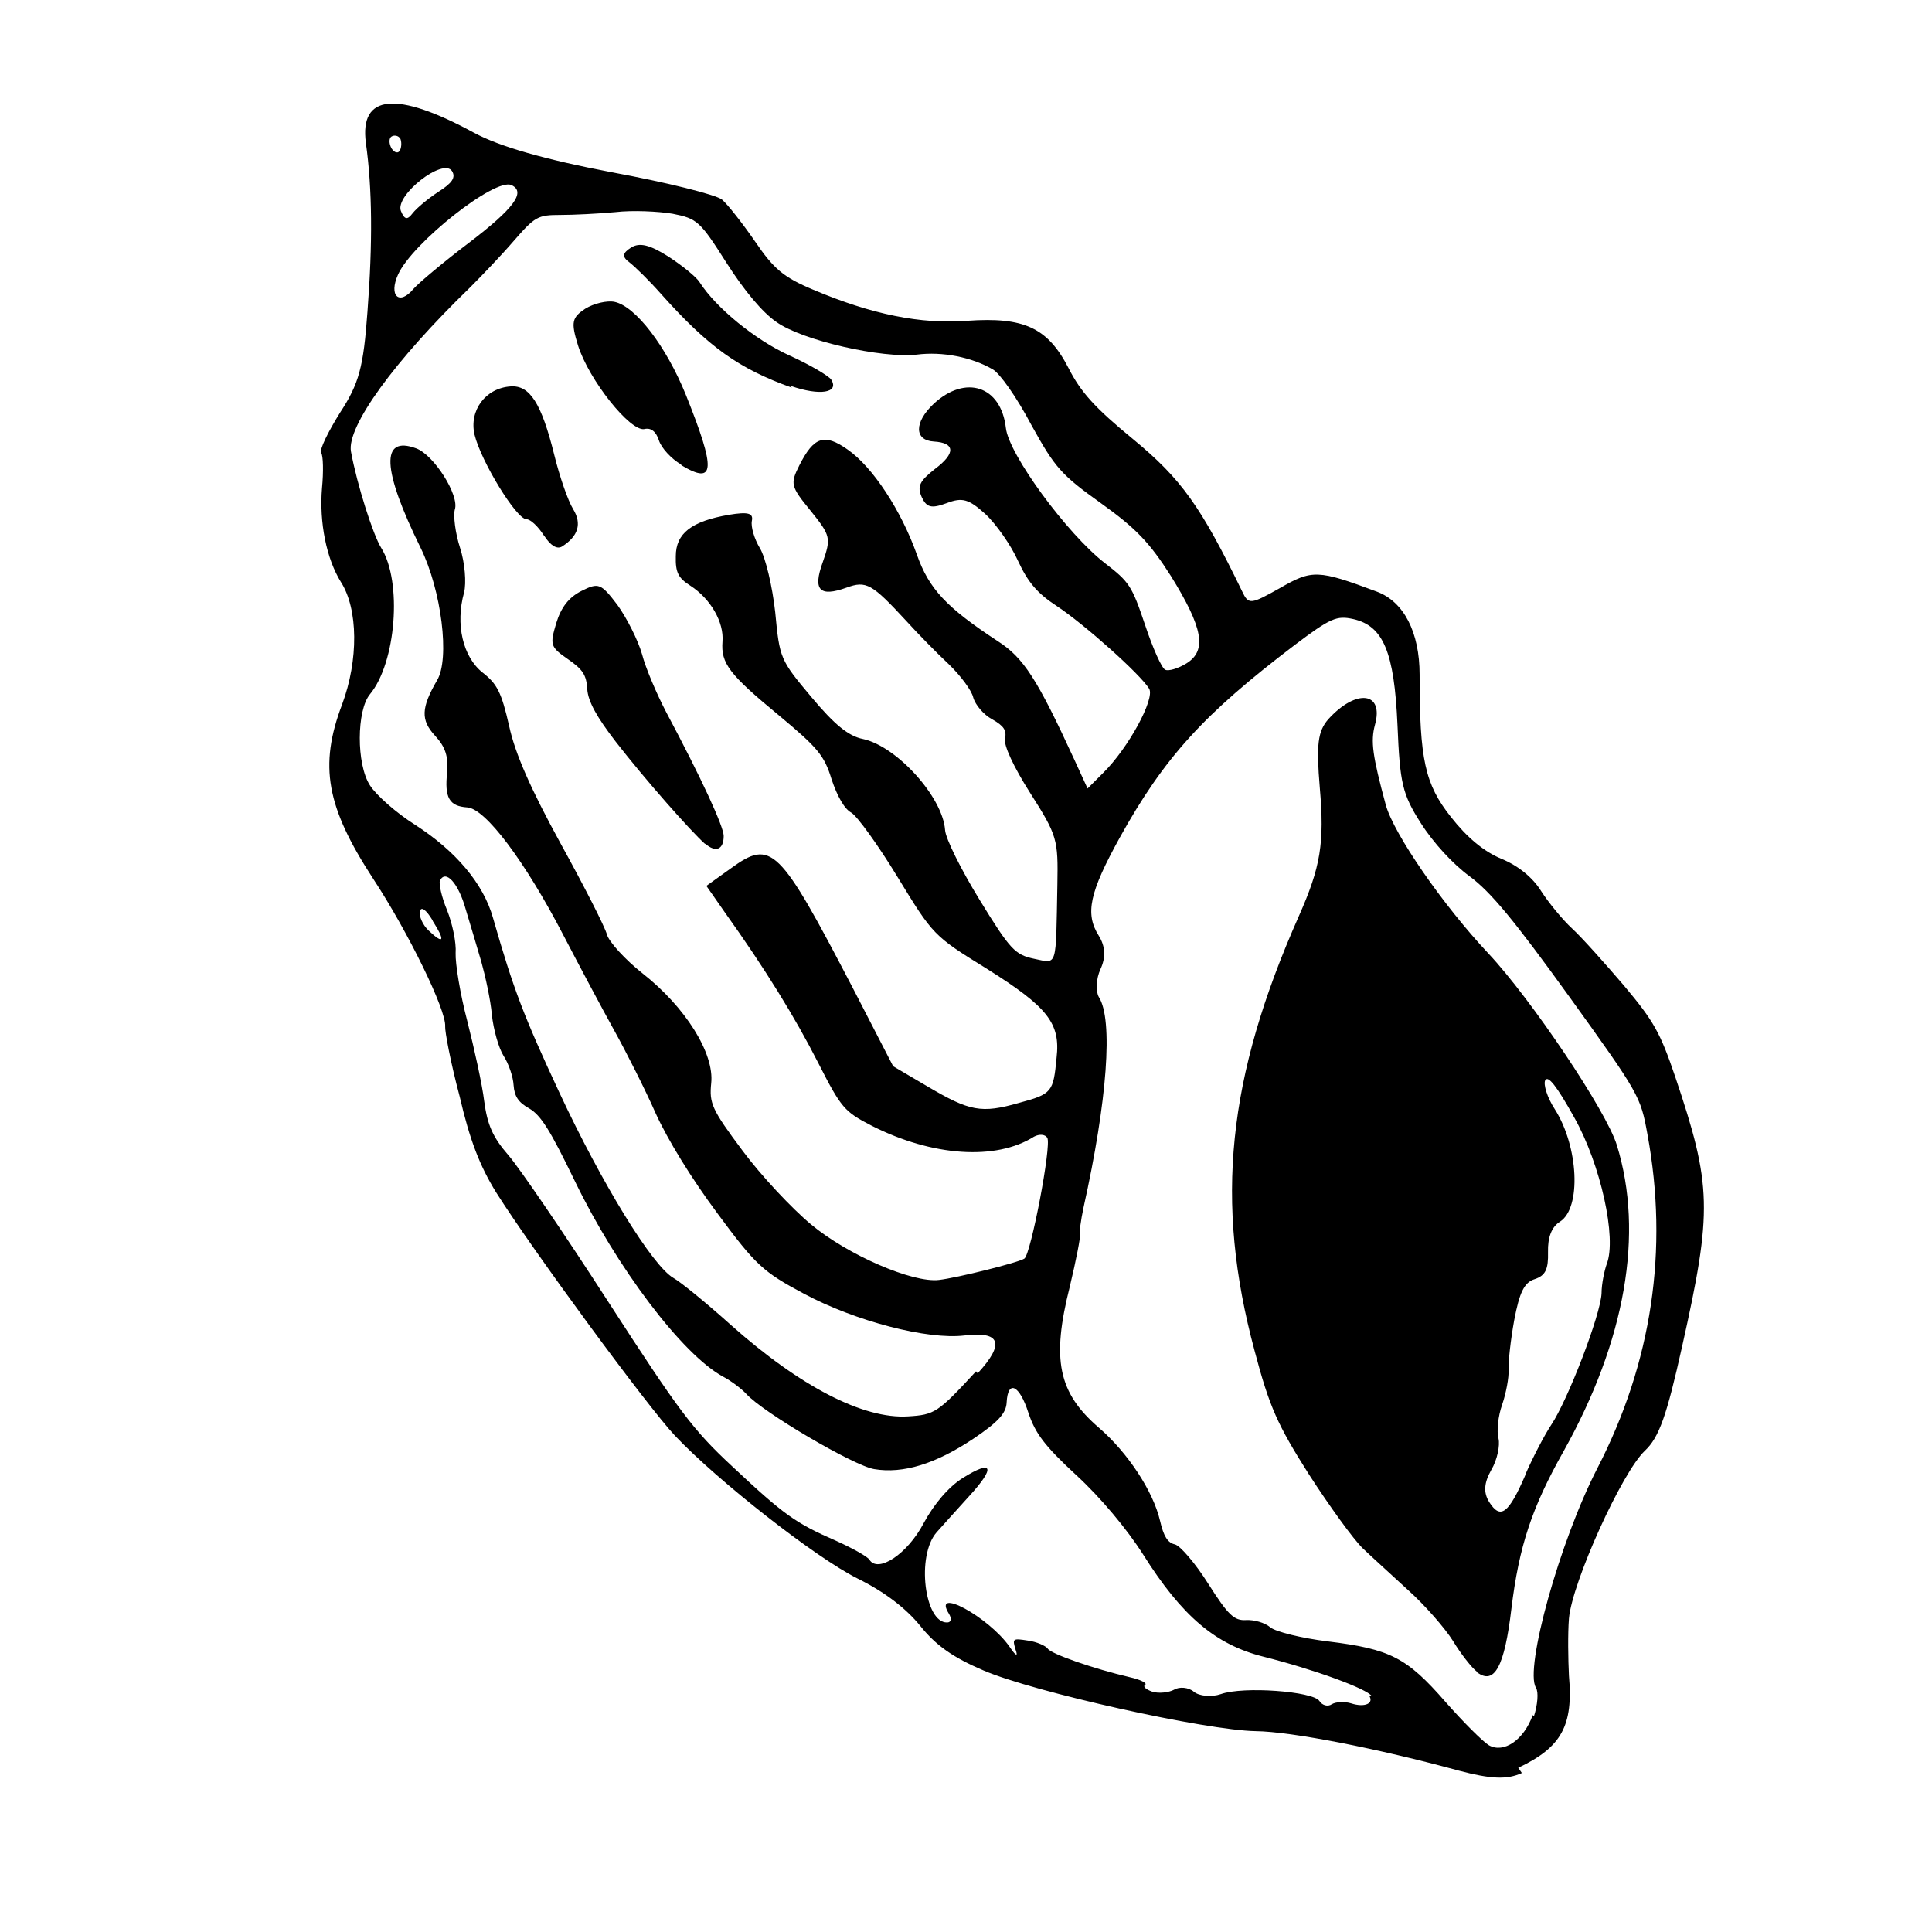 <?xml version="1.0" encoding="UTF-8" standalone="no"?>
<!-- Created with Inkscape (http://www.inkscape.org/) -->
<svg xmlns:dc="http://purl.org/dc/elements/1.1/" xmlns:cc="http://creativecommons.org/ns#" xmlns:rdf="http://www.w3.org/1999/02/22-rdf-syntax-ns#" xmlns:svg="http://www.w3.org/2000/svg" xmlns="http://www.w3.org/2000/svg" version="1.1" width="100%" height="100%" viewBox="0 0 48 48" id="svg3376">
<defs id="defs3380" />
<path d="m 37.81,44.05 c -0.37,0.17 -0.77,0.15 -1.57,-0.06 -1.97,-0.54 -4.15,-0.97 -5.04,-0.98 -1.24,-0.02 -5.52,-0.97 -6.77,-1.51 -0.75,-0.32 -1.18,-0.62 -1.57,-1.11 -0.35,-0.43 -0.88,-0.84 -1.55,-1.17 -1.06,-0.53 -3.48,-2.43 -4.54,-3.55 -0.68,-0.72 -3.53,-4.60 -4.44,-6.04 -0.41,-0.66 -0.66,-1.31 -0.91,-2.39 C 11.19,26.38 11.05,25.61 11.06,25.50 11.09,25.10 10.15,23.17 9.27,21.83 8.11,20.05 7.92,19.03 8.50,17.50 8.91,16.40 8.90,15.13 8.47,14.46 8.11,13.88 7.93,12.98 8.00,12.13 8.04,11.72 8.03,11.32 7.98,11.25 7.93,11.18 8.15,10.73 8.45,10.25 8.92,9.53 9.03,9.13 9.13,7.74 9.26,6.03 9.25,4.69 9.09,3.55 8.93,2.34 9.85,2.25 11.78,3.30 c 0.63,0.34 1.74,0.66 3.42,0.98 1.36,0.25 2.60,0.56 2.74,0.68 0.14,0.12 0.51,0.59 0.82,1.04 0.47,0.69 0.71,0.89 1.45,1.20 1.44,0.61 2.67,0.86 3.82,0.77 1.41,-0.10 2.00,0.17 2.52,1.18 0.30,0.59 0.65,0.98 1.60,1.76 1.20,0.99 1.68,1.66 2.71,3.78 0.16,0.34 0.21,0.33 0.94,-0.08 0.80,-0.46 0.94,-0.46 2.41,0.09 0.67,0.25 1.06,1.01 1.06,2.06 -9.69e-4,2.11 0.13,2.72 0.78,3.54 0.40,0.51 0.82,0.86 1.26,1.04 0.41,0.17 0.77,0.46 0.98,0.80 0.18,0.28 0.53,0.71 0.77,0.93 0.24,0.22 0.82,0.87 1.29,1.42 0.74,0.88 0.90,1.17 1.27,2.26 0.91,2.70 0.93,3.32 0.17,6.71 -0.38,1.71 -0.57,2.25 -0.92,2.58 -0.57,0.53 -1.81,3.27 -1.89,4.17 -0.03,0.38 -0.02,1.02 0.00,1.42 0.11,1.24 -0.18,1.78 -1.26,2.29 z m 0.30,-1.41 c 0.09,-0.28 0.12,-0.60 0.05,-0.71 -0.29,-0.46 0.59,-3.64 1.53,-5.46 1.35,-2.62 1.77,-5.42 1.24,-8.29 -0.17,-0.94 -0.20,-1.00 -1.95,-3.43 -1.35,-1.87 -1.94,-2.59 -2.47,-2.98 -0.41,-0.30 -0.90,-0.83 -1.21,-1.32 -0.46,-0.72 -0.52,-0.99 -0.58,-2.44 -0.08,-1.81 -0.35,-2.46 -1.10,-2.63 -0.41,-0.09 -0.56,-0.03 -1.46,0.65 -2.25,1.71 -3.23,2.78 -4.34,4.78 -0.75,1.36 -0.87,1.89 -0.52,2.44 0.16,0.26 0.18,0.53 0.04,0.83 -0.11,0.24 -0.12,0.55 -0.04,0.69 0.36,0.56 0.21,2.58 -0.38,5.23 -0.07,0.33 -0.11,0.64 -0.09,0.68 0.02,0.04 -0.09,0.61 -0.25,1.28 -0.46,1.82 -0.29,2.64 0.72,3.51 0.72,0.62 1.35,1.58 1.52,2.31 0.09,0.39 0.19,0.55 0.37,0.59 0.13,0.03 0.51,0.47 0.83,0.98 0.49,0.77 0.64,0.92 0.94,0.90 0.19,-0.01 0.46,0.06 0.60,0.18 0.13,0.11 0.78,0.27 1.43,0.35 1.55,0.19 1.96,0.40 2.92,1.50 0.44,0.50 0.93,0.99 1.08,1.08 0.37,0.21 0.87,-0.13 1.09,-0.75 z m -1.42,-1.11 c -0.12,-0.09 -0.39,-0.43 -0.59,-0.76 -0.20,-0.32 -0.70,-0.89 -1.10,-1.25 -0.39,-0.36 -0.91,-0.83 -1.14,-1.05 -0.23,-0.22 -0.83,-1.05 -1.34,-1.84 -0.78,-1.23 -0.98,-1.67 -1.35,-3.07 -1.00,-3.71 -0.68,-6.79 1.10,-10.80 0.54,-1.22 0.64,-1.81 0.52,-3.19 -0.09,-1.07 -0.05,-1.40 0.21,-1.70 0.70,-0.77 1.39,-0.68 1.16,0.14 -0.11,0.41 -0.06,0.77 0.27,1.99 0.20,0.72 1.42,2.49 2.55,3.69 1.06,1.13 2.93,3.91 3.19,4.76 0.68,2.20 0.21,4.86 -1.32,7.60 -0.79,1.40 -1.11,2.36 -1.30,3.92 -0.17,1.43 -0.42,1.90 -0.85,1.58 z m 1.20,-4.88 c 0.19,-0.44 0.49,-1.01 0.65,-1.25 0.41,-0.61 1.23,-2.74 1.25,-3.27 0.00,-0.23 0.07,-0.56 0.13,-0.73 0.25,-0.64 -0.15,-2.47 -0.81,-3.64 -0.44,-0.79 -0.65,-1.05 -0.72,-0.92 -0.05,0.10 0.05,0.43 0.24,0.72 0.59,0.93 0.66,2.45 0.13,2.79 -0.21,0.13 -0.31,0.39 -0.30,0.76 0.01,0.42 -0.06,0.58 -0.33,0.67 -0.26,0.08 -0.38,0.33 -0.51,1.02 -0.09,0.49 -0.15,1.05 -0.14,1.24 0.01,0.18 -0.06,0.57 -0.16,0.86 -0.10,0.28 -0.14,0.66 -0.09,0.84 0.04,0.17 -0.03,0.53 -0.18,0.78 -0.18,0.32 -0.20,0.56 -0.05,0.80 0.28,0.44 0.48,0.29 0.90,-0.68 z m -3.81,5.49 c -0.11,-0.18 -1.42,-0.66 -2.69,-0.98 -1.19,-0.30 -2.02,-1.00 -2.99,-2.54 -0.40,-0.63 -1.06,-1.42 -1.66,-1.97 -0.79,-0.73 -1.02,-1.04 -1.19,-1.55 -0.22,-0.69 -0.51,-0.83 -0.54,-0.26 -0.01,0.27 -0.21,0.49 -0.82,0.90 -0.94,0.63 -1.75,0.88 -2.47,0.76 -0.50,-0.08 -2.77,-1.41 -3.18,-1.87 -0.11,-0.12 -0.37,-0.32 -0.58,-0.43 -1.01,-0.55 -2.64,-2.71 -3.68,-4.86 -0.61,-1.26 -0.84,-1.63 -1.13,-1.80 -0.27,-0.15 -0.37,-0.30 -0.39,-0.58 -0.01,-0.20 -0.12,-0.53 -0.25,-0.73 -0.12,-0.19 -0.25,-0.65 -0.29,-1.02 -0.03,-0.36 -0.16,-0.95 -0.26,-1.31 -0.10,-0.35 -0.28,-0.94 -0.39,-1.31 -0.18,-0.65 -0.50,-1.00 -0.64,-0.71 -0.03,0.07 0.04,0.41 0.18,0.74 0.13,0.33 0.23,0.80 0.21,1.06 -0.01,0.25 0.11,1.01 0.29,1.69 0.17,0.67 0.37,1.57 0.42,1.99 0.08,0.59 0.21,0.89 0.60,1.34 0.27,0.31 1.39,1.95 2.48,3.64 1.76,2.72 2.10,3.18 3.08,4.09 1.28,1.20 1.57,1.41 2.58,1.85 0.40,0.18 0.78,0.39 0.83,0.47 0.21,0.34 0.94,-0.13 1.35,-0.91 0.26,-0.48 0.62,-0.90 0.97,-1.12 0.75,-0.47 0.82,-0.27 0.16,0.45 -0.29,0.32 -0.66,0.73 -0.81,0.90 -0.51,0.58 -0.30,2.25 0.26,2.24 0.10,-0.00 0.12,-0.09 0.05,-0.21 -0.44,-0.70 0.98,0.07 1.50,0.81 0.16,0.24 0.22,0.26 0.15,0.07 -0.08,-0.27 -0.07,-0.28 0.31,-0.22 0.22,0.03 0.44,0.13 0.49,0.20 0.08,0.13 1.14,0.50 2.04,0.71 0.27,0.06 0.44,0.15 0.38,0.19 -0.06,0.04 0.01,0.11 0.18,0.17 0.16,0.05 0.41,0.02 0.54,-0.05 0.13,-0.08 0.36,-0.06 0.49,0.05 0.13,0.11 0.44,0.14 0.67,0.06 0.56,-0.20 2.29,-0.07 2.45,0.17 0.07,0.11 0.21,0.15 0.31,0.08 0.10,-0.06 0.32,-0.07 0.48,-0.02 0.34,0.11 0.58,0.00 0.44,-0.20 z m -9.79,-8.02 c 0.68,-0.74 0.57,-1.05 -0.33,-0.94 -0.91,0.11 -2.70,-0.35 -3.99,-1.04 -1.01,-0.54 -1.19,-0.70 -2.15,-2.00 -0.64,-0.86 -1.23,-1.82 -1.53,-2.48 -0.26,-0.59 -0.73,-1.52 -1.03,-2.06 -0.30,-0.54 -0.87,-1.61 -1.26,-2.36 -0.96,-1.85 -1.94,-3.15 -2.39,-3.18 -0.45,-0.03 -0.57,-0.24 -0.50,-0.88 0.03,-0.38 -0.04,-0.62 -0.30,-0.90 -0.36,-0.39 -0.35,-0.69 0.05,-1.38 0.32,-0.53 0.11,-2.23 -0.41,-3.29 -0.96,-1.95 -1.00,-2.80 -0.11,-2.47 0.44,0.16 1.08,1.17 0.96,1.52 -0.04,0.15 0.01,0.58 0.13,0.95 0.12,0.37 0.16,0.87 0.10,1.11 -0.22,0.79 -0.03,1.60 0.46,1.99 0.36,0.28 0.47,0.49 0.66,1.33 0.15,0.69 0.54,1.57 1.28,2.92 0.58,1.05 1.10,2.07 1.15,2.26 0.05,0.18 0.45,0.62 0.88,0.96 1.07,0.84 1.79,1.99 1.71,2.73 -0.05,0.50 0.01,0.65 0.78,1.68 0.46,0.62 1.23,1.44 1.70,1.83 0.91,0.76 2.53,1.46 3.18,1.38 0.44,-0.05 1.97,-0.43 2.12,-0.53 0.16,-0.10 0.68,-2.82 0.57,-3.00 -0.05,-0.09 -0.20,-0.10 -0.33,-0.03 -0.95,0.60 -2.53,0.49 -4.03,-0.27 -0.68,-0.35 -0.76,-0.44 -1.33,-1.56 -0.58,-1.14 -1.32,-2.34 -2.32,-3.74 l -0.46,-0.66 0.60,-0.43 c 1.02,-0.74 1.20,-0.56 3.05,2.99 l 0.99,1.92 0.85,0.50 c 1.05,0.62 1.34,0.68 2.28,0.41 0.82,-0.22 0.85,-0.27 0.93,-1.12 C 26.35,25.42 26.03,25.02 24.52,24.07 23.19,23.25 23.18,23.23 22.30,21.79 21.82,21.00 21.30,20.28 21.15,20.19 20.98,20.10 20.80,19.78 20.66,19.36 20.48,18.77 20.32,18.58 19.36,17.78 18.11,16.75 17.91,16.48 17.95,15.94 17.99,15.46 17.66,14.88 17.15,14.55 c -0.30,-0.19 -0.37,-0.33 -0.36,-0.73 0.00,-0.57 0.39,-0.87 1.32,-1.03 0.48,-0.08 0.61,-0.04 0.57,0.15 -0.03,0.14 0.06,0.45 0.20,0.68 0.14,0.23 0.31,0.95 0.38,1.59 0.11,1.15 0.12,1.18 0.90,2.11 0.57,0.68 0.92,0.97 1.28,1.04 0.84,0.18 1.98,1.44 2.04,2.26 0.01,0.21 0.40,0.99 0.86,1.74 0.76,1.24 0.88,1.36 1.35,1.46 0.59,0.12 0.54,0.26 0.58,-1.85 0.02,-1.11 -0.00,-1.21 -0.67,-2.26 -0.42,-0.66 -0.67,-1.20 -0.63,-1.36 0.04,-0.20 -0.02,-0.31 -0.32,-0.48 -0.21,-0.11 -0.42,-0.36 -0.47,-0.54 -0.04,-0.18 -0.32,-0.55 -0.61,-0.83 -0.29,-0.27 -0.77,-0.76 -1.06,-1.08 -0.85,-0.92 -0.99,-1.00 -1.48,-0.82 -0.67,0.24 -0.84,0.06 -0.59,-0.63 0.21,-0.60 0.20,-0.66 -0.30,-1.28 -0.50,-0.61 -0.51,-0.67 -0.28,-1.13 0.36,-0.71 0.62,-0.80 1.20,-0.39 0.62,0.43 1.33,1.51 1.72,2.61 0.30,0.85 0.73,1.31 2.01,2.15 0.64,0.41 0.98,0.94 1.90,2.94 l 0.33,0.72 0.39,-0.39 c 0.62,-0.61 1.29,-1.84 1.14,-2.09 -0.23,-0.37 -1.61,-1.60 -2.29,-2.05 -0.49,-0.32 -0.72,-0.59 -0.97,-1.13 -0.17,-0.38 -0.54,-0.91 -0.81,-1.16 -0.41,-0.37 -0.57,-0.42 -0.96,-0.27 -0.38,0.14 -0.50,0.11 -0.62,-0.15 -0.12,-0.27 -0.05,-0.40 0.33,-0.70 0.52,-0.39 0.50,-0.65 -0.03,-0.68 -0.49,-0.03 -0.49,-0.48 -0.00,-0.94 0.79,-0.73 1.67,-0.44 1.79,0.60 0.07,0.66 1.53,2.64 2.46,3.36 0.61,0.47 0.67,0.56 1.00,1.54 0.19,0.57 0.41,1.07 0.50,1.11 0.08,0.04 0.32,-0.03 0.53,-0.16 0.51,-0.32 0.41,-0.88 -0.39,-2.17 -0.53,-0.83 -0.86,-1.18 -1.74,-1.81 -0.98,-0.70 -1.14,-0.88 -1.72,-1.93 C 25.25,9.85 24.84,9.28 24.67,9.18 24.14,8.87 23.41,8.73 22.78,8.81 21.92,8.91 19.93,8.46 19.29,8.00 18.94,7.76 18.49,7.22 18.05,6.53 17.39,5.49 17.32,5.43 16.71,5.31 16.35,5.25 15.71,5.22 15.29,5.27 14.86,5.31 14.25,5.34 13.92,5.34 13.36,5.34 13.29,5.38 12.76,5.99 12.45,6.35 11.96,6.86 11.68,7.14 9.80,8.96 8.61,10.60 8.72,11.22 c 0.15,0.82 0.55,2.07 0.75,2.39 0.53,0.84 0.37,2.86 -0.28,3.64 -0.33,0.40 -0.34,1.73 -0.00,2.26 0.16,0.25 0.66,0.69 1.12,0.98 1.01,0.65 1.70,1.46 1.94,2.32 0.51,1.78 0.76,2.43 1.65,4.34 1.06,2.27 2.31,4.30 2.83,4.60 0.18,0.10 0.83,0.63 1.43,1.17 1.72,1.53 3.29,2.34 4.40,2.27 0.66,-0.04 0.74,-0.09 1.69,-1.12 z M 17.52,20.97 c -0.36,-0.32 -1.49,-1.60 -2.22,-2.54 -0.47,-0.61 -0.69,-1.00 -0.71,-1.31 -0.02,-0.35 -0.11,-0.49 -0.49,-0.75 -0.43,-0.30 -0.44,-0.35 -0.28,-0.89 0.12,-0.39 0.31,-0.64 0.63,-0.80 0.42,-0.21 0.48,-0.19 0.89,0.35 0.23,0.32 0.51,0.87 0.61,1.22 0.09,0.35 0.37,1.00 0.60,1.44 0.89,1.67 1.43,2.85 1.43,3.08 -0.00,0.34 -0.20,0.42 -0.46,0.19 z m -0.60,-9.43 c -0.24,-0.14 -0.49,-0.41 -0.55,-0.60 -0.07,-0.22 -0.20,-0.32 -0.36,-0.28 -0.35,0.07 -1.38,-1.22 -1.65,-2.08 -0.18,-0.58 -0.15,-0.69 0.18,-0.91 0.21,-0.13 0.54,-0.21 0.73,-0.17 0.52,0.11 1.28,1.10 1.77,2.31 0.75,1.87 0.73,2.25 -0.11,1.75 z M 19.67,9.63 C 18.36,9.16 17.61,8.63 16.43,7.31 16.13,6.97 15.77,6.62 15.64,6.52 15.45,6.38 15.46,6.29 15.68,6.15 c 0.21,-0.13 0.46,-0.07 0.92,0.22 0.34,0.22 0.70,0.51 0.78,0.64 0.41,0.64 1.39,1.44 2.23,1.82 0.51,0.23 0.98,0.51 1.04,0.60 0.21,0.33 -0.28,0.41 -1.00,0.16 z m -6.16,3.67 c -0.14,-0.22 -0.33,-0.40 -0.43,-0.40 -0.25,0.00 -1.13,-1.44 -1.29,-2.10 -0.14,-0.60 0.27,-1.16 0.90,-1.20 0.47,-0.03 0.76,0.41 1.08,1.70 0.13,0.53 0.34,1.14 0.47,1.35 0.22,0.36 0.13,0.67 -0.28,0.93 -0.12,0.07 -0.28,-0.02 -0.44,-0.27 z m -2.76,9.57 c -0.17,-0.28 -0.29,-0.36 -0.32,-0.22 -0.02,0.11 0.07,0.33 0.22,0.47 0.38,0.36 0.42,0.26 0.10,-0.24 z M 11.64,6.04 C 12.77,5.18 13.07,4.77 12.71,4.60 12.31,4.40 10.24,6.04 9.89,6.82 9.65,7.35 9.92,7.60 10.27,7.18 10.40,7.03 11.02,6.51 11.64,6.04 z M 10.90,4.76 C 11.23,4.55 11.33,4.41 11.23,4.25 11.01,3.91 9.81,4.85 9.96,5.24 10.05,5.46 10.12,5.47 10.25,5.30 10.35,5.17 10.64,4.93 10.90,4.76 z M 9.94,3.44 C 9.90,3.37 9.80,3.35 9.73,3.39 c -0.07,0.04 -0.07,0.18 -0.00,0.30 0.07,0.11 0.17,0.13 0.21,0.04 0.04,-0.09 0.04,-0.22 0.00,-0.30 z" />
</svg>

